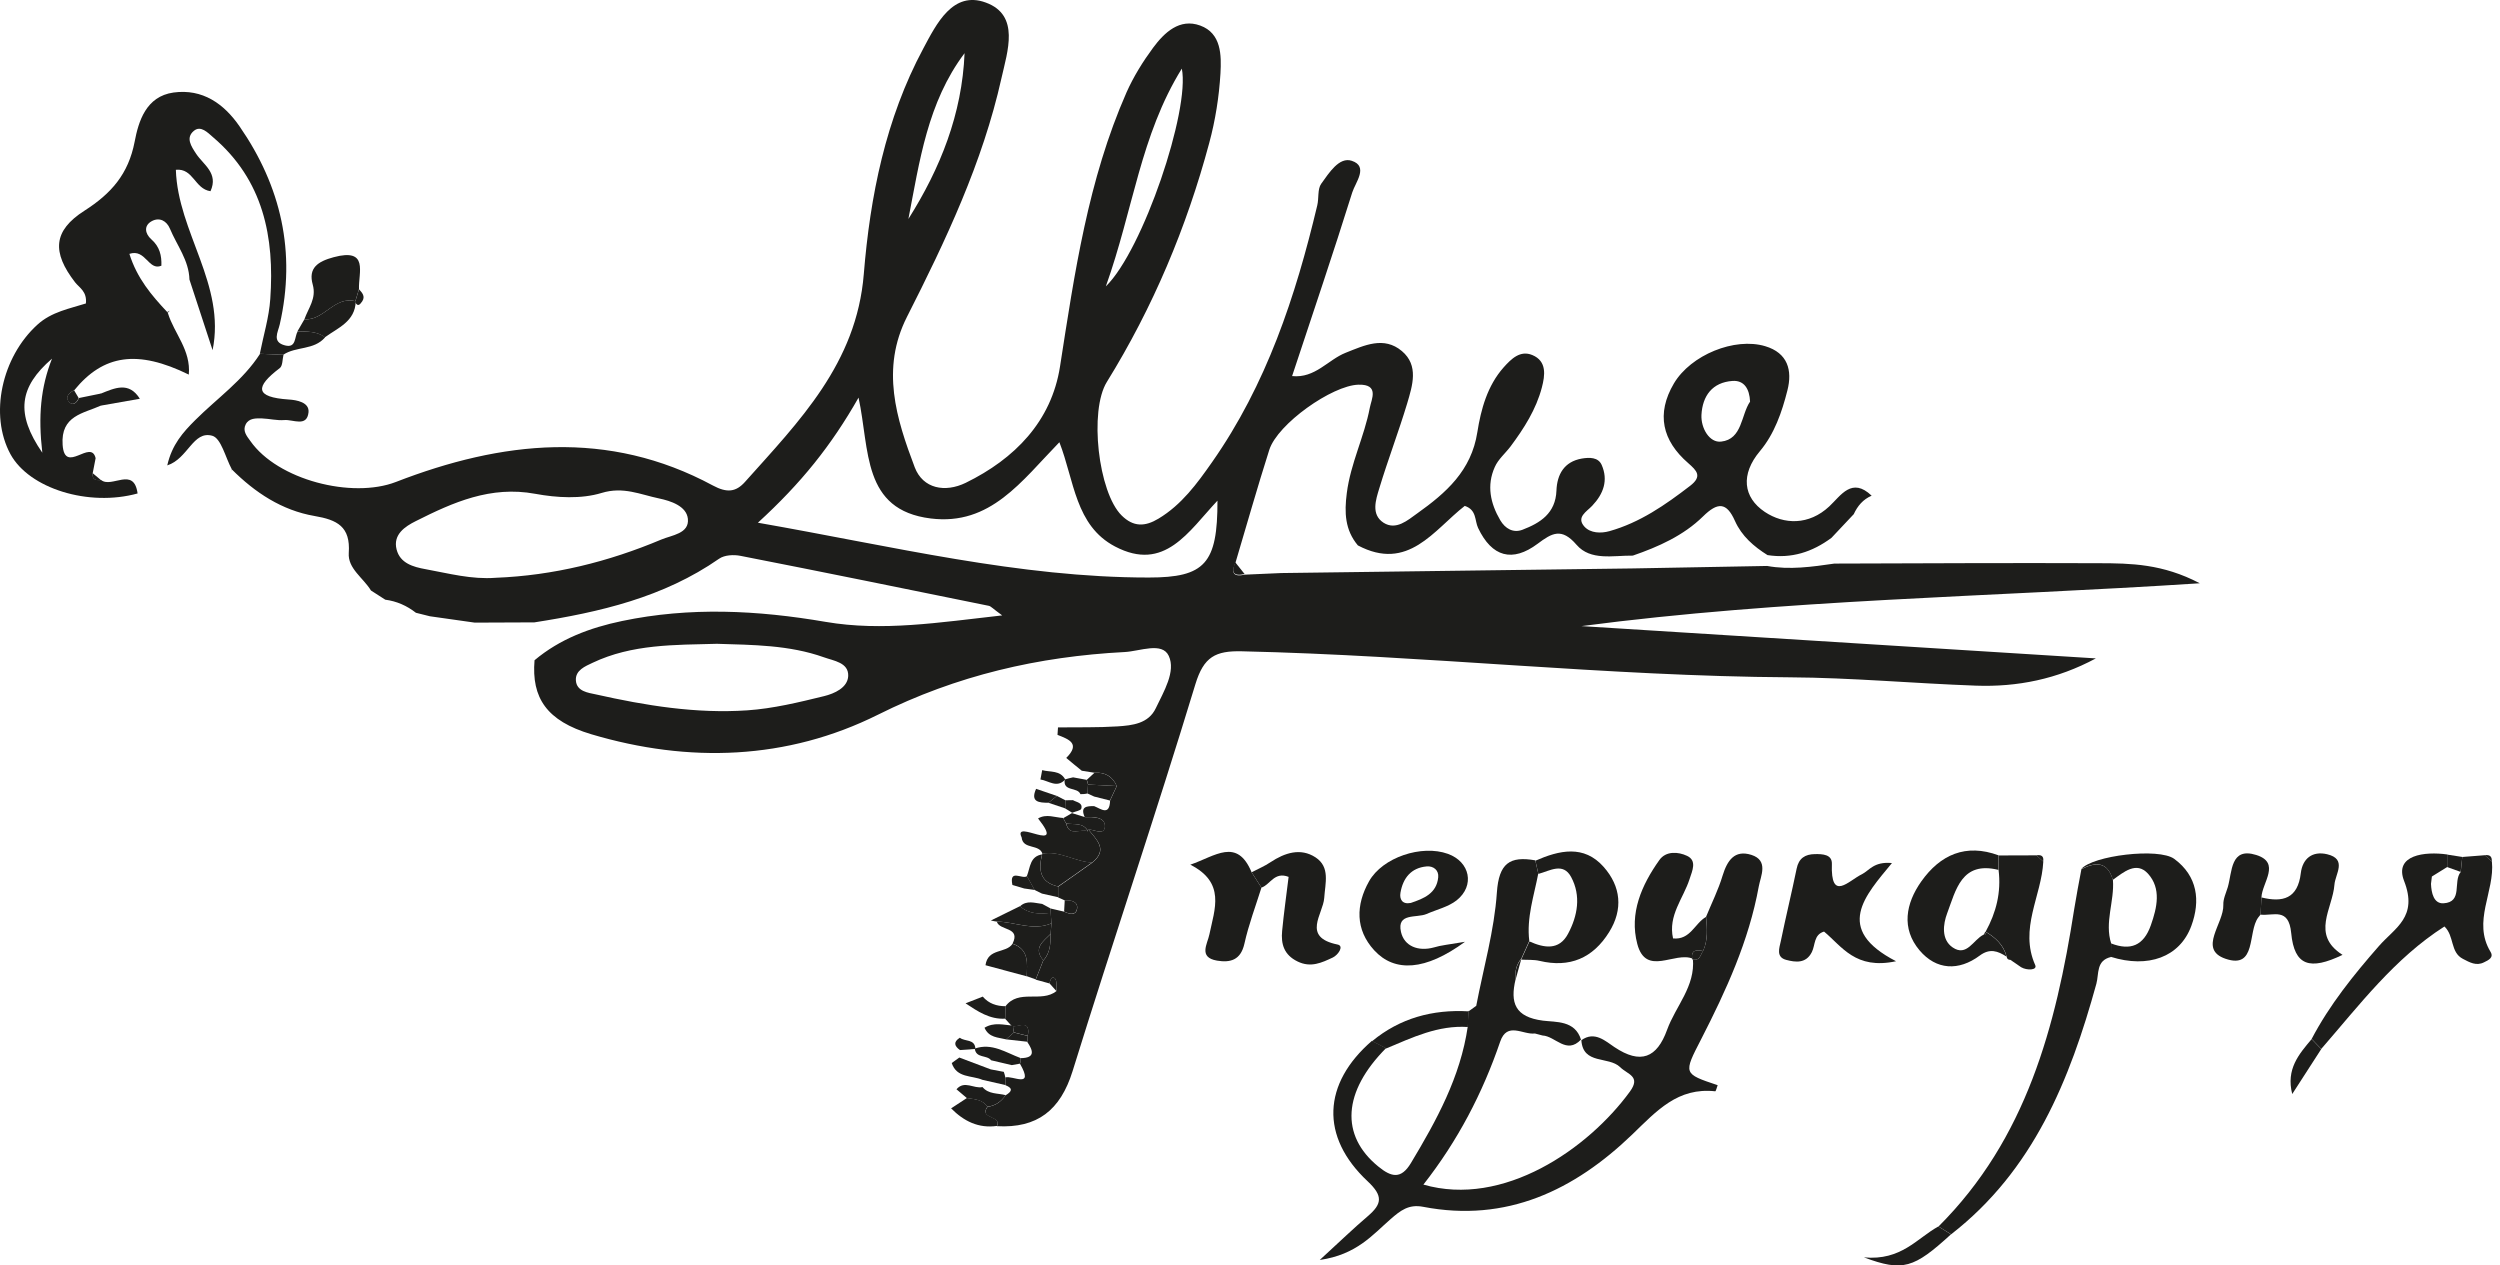 <svg width="81" height="41" viewBox="0 0 81 41" fill="none" xmlns="http://www.w3.org/2000/svg">
<path d="M59.434 18.26C62.296 18.252 65.154 18.236 68.016 18.248C69.033 18.252 70.062 18.264 71.273 18.898C64.407 19.346 57.816 19.422 51.24 20.286C56.794 20.633 62.352 20.984 67.906 21.332C66.651 22.006 65.356 22.264 64.019 22.215C62.005 22.143 59.995 21.957 57.981 21.945C52.056 21.909 46.163 21.235 40.241 21.102C39.381 21.081 39.002 21.279 38.731 22.167C37.456 26.361 36.051 30.514 34.752 34.704C34.356 35.976 33.605 36.561 32.301 36.488C32.471 36.145 31.704 36.262 31.995 35.863C32.249 35.826 32.439 35.697 32.58 35.487C32.774 35.374 32.842 35.265 32.576 35.16C32.576 35.075 32.572 34.995 32.572 34.91C32.794 34.829 33.525 35.297 33.048 34.466C33.068 34.405 33.072 34.345 33.064 34.284C33.557 34.28 33.472 34.038 33.282 33.756C33.294 33.695 33.298 33.63 33.298 33.57C33.399 33.037 33.028 33.263 32.798 33.263C32.721 33.178 32.645 33.094 32.568 33.009C32.572 32.876 32.572 32.738 32.576 32.605C33.004 32.032 33.742 32.5 34.227 32.113C34.215 31.971 34.255 31.774 34.178 31.701C34.074 31.604 34.029 31.766 34.001 31.863C33.852 31.822 33.706 31.782 33.557 31.741C33.638 31.536 33.718 31.33 33.803 31.12C34.033 30.874 34.037 30.567 34.041 30.26C34.049 30.147 34.057 30.034 34.065 29.925C34.057 29.812 34.053 29.695 34.045 29.582C34.041 29.534 34.037 29.481 34.029 29.433C34.178 29.469 34.328 29.505 34.481 29.538C34.659 29.626 34.877 29.671 34.901 29.424C34.921 29.211 34.699 29.158 34.501 29.174C34.429 29.142 34.356 29.11 34.283 29.077C34.283 28.96 34.283 28.843 34.283 28.73C34.651 28.472 35.022 28.214 35.389 27.951C35.918 27.523 35.523 27.204 35.26 26.869C35.458 26.882 35.797 27.083 35.797 26.761C35.797 26.462 35.414 26.466 35.143 26.47C34.994 26.131 35.212 26.115 35.45 26.119C35.672 26.207 35.95 26.446 35.967 25.937C36.039 25.78 36.112 25.626 36.184 25.469C36.047 25.154 35.805 25.013 35.462 25.037C35.325 25.017 35.188 24.997 35.05 24.972C34.881 24.835 34.711 24.698 34.546 24.557C35.014 24.093 34.635 23.955 34.263 23.81C34.267 23.729 34.275 23.648 34.279 23.568C34.921 23.56 35.567 23.576 36.209 23.535C36.689 23.503 37.21 23.447 37.448 22.946C37.706 22.405 38.102 21.755 37.868 21.251C37.654 20.787 36.927 21.102 36.439 21.126C33.646 21.271 30.998 21.881 28.447 23.156C25.5 24.625 22.32 24.73 19.159 23.79C17.71 23.358 17.218 22.611 17.319 21.392C18.142 20.702 19.111 20.339 20.152 20.121C22.356 19.66 24.544 19.77 26.752 20.149C28.592 20.464 30.416 20.169 32.471 19.939C32.16 19.713 32.104 19.64 32.035 19.628C29.355 19.083 26.675 18.534 23.995 18.01C23.773 17.965 23.474 17.981 23.3 18.102C21.496 19.358 19.43 19.834 17.314 20.165C16.669 20.169 16.027 20.169 15.381 20.173C14.897 20.105 14.412 20.036 13.928 19.967C13.779 19.931 13.625 19.891 13.476 19.854C13.181 19.624 12.854 19.479 12.483 19.43C12.329 19.329 12.176 19.233 12.019 19.132C11.773 18.724 11.264 18.421 11.3 17.917C11.361 17.057 10.921 16.843 10.19 16.718C9.133 16.536 8.261 15.959 7.506 15.204L7.474 15.309L7.51 15.204C7.304 14.825 7.167 14.199 6.876 14.118C6.255 13.945 6.093 14.861 5.419 15.079C5.573 14.401 5.932 14.005 6.323 13.614C7.034 12.904 7.873 12.326 8.426 11.463C8.681 11.475 8.931 11.483 9.185 11.495C9.149 11.644 9.161 11.854 9.064 11.927C8.261 12.536 8.253 12.871 9.355 12.944C9.613 12.96 10.029 13.033 9.996 13.36C9.944 13.848 9.496 13.586 9.213 13.61C8.975 13.63 8.733 13.566 8.491 13.557C8.297 13.553 8.071 13.541 7.962 13.747C7.853 13.957 7.99 14.123 8.111 14.288C8.995 15.552 11.405 16.165 12.826 15.616C16.253 14.288 19.704 13.901 23.095 15.729C23.559 15.979 23.845 15.939 24.136 15.616C25.896 13.646 27.753 11.777 27.987 8.879C28.192 6.357 28.693 3.85 29.912 1.577C30.34 0.774 30.873 -0.312 31.942 0.084C33.056 0.492 32.641 1.666 32.447 2.534C31.837 5.267 30.647 7.781 29.387 10.264C28.532 11.951 29.04 13.562 29.637 15.14C29.904 15.838 30.622 15.967 31.288 15.644C32.879 14.865 34.065 13.654 34.344 11.878C34.816 8.851 35.252 5.828 36.499 2.994C36.725 2.486 37.028 1.997 37.359 1.549C37.726 1.053 38.219 0.585 38.885 0.827C39.575 1.077 39.575 1.791 39.543 2.377C39.498 3.136 39.377 3.902 39.179 4.633C38.445 7.37 37.355 9.961 35.862 12.375C35.284 13.307 35.583 15.955 36.342 16.702C36.721 17.077 37.097 17.069 37.537 16.803C38.288 16.351 38.784 15.668 39.268 14.978C41.032 12.464 41.977 9.606 42.679 6.655C42.736 6.421 42.683 6.126 42.808 5.953C43.059 5.606 43.389 5.073 43.797 5.21C44.35 5.392 43.914 5.913 43.813 6.235C43.196 8.209 42.53 10.171 41.864 12.185C42.611 12.262 43.026 11.656 43.599 11.43C44.209 11.188 44.839 10.885 45.42 11.374C45.977 11.842 45.763 12.492 45.593 13.069C45.315 13.993 44.968 14.898 44.689 15.822C44.576 16.193 44.415 16.669 44.826 16.936C45.23 17.194 45.609 16.855 45.92 16.633C46.849 15.971 47.672 15.253 47.866 14.002C47.983 13.263 48.189 12.5 48.718 11.903C48.968 11.624 49.254 11.341 49.646 11.503C50.126 11.701 50.058 12.165 49.957 12.552C49.771 13.263 49.38 13.876 48.944 14.462C48.774 14.688 48.54 14.881 48.431 15.132C48.164 15.725 48.286 16.306 48.608 16.855C48.77 17.13 49.028 17.275 49.323 17.166C49.904 16.944 50.401 16.633 50.429 15.895C50.449 15.374 50.675 14.958 51.252 14.857C51.495 14.817 51.781 14.809 51.894 15.063C52.112 15.559 51.955 15.999 51.587 16.387C51.41 16.577 51.055 16.758 51.341 17.069C51.535 17.275 51.866 17.287 52.144 17.21C53.133 16.932 53.957 16.359 54.76 15.741C55.164 15.43 54.974 15.249 54.7 15.007C53.856 14.276 53.654 13.408 54.235 12.423C54.784 11.499 56.201 10.922 57.19 11.216C57.925 11.434 58.078 11.999 57.912 12.649C57.735 13.352 57.489 14.062 57.02 14.619C56.391 15.37 56.475 16.113 57.178 16.585C57.799 17 58.607 17.025 59.269 16.407C59.648 16.052 59.999 15.447 60.641 16.06C60.362 16.181 60.185 16.391 60.06 16.662L60.032 16.69C59.806 16.932 59.575 17.174 59.349 17.416L59.337 17.428C58.72 17.884 58.042 18.107 57.267 17.985C56.823 17.707 56.431 17.368 56.213 16.879C55.939 16.262 55.652 16.266 55.176 16.734C54.546 17.352 53.735 17.715 52.903 18.002C52.27 17.994 51.535 18.179 51.079 17.65C50.594 17.089 50.288 17.267 49.819 17.618C49.004 18.228 48.338 18.05 47.89 17.105C47.777 16.867 47.85 16.52 47.458 16.391C46.457 17.17 45.626 18.534 43.995 17.671C43.575 17.17 43.555 16.605 43.636 15.979C43.757 15.015 44.205 14.147 44.382 13.21C44.431 12.944 44.705 12.443 44.011 12.464C43.163 12.488 41.395 13.731 41.125 14.575C40.738 15.79 40.391 17.017 40.027 18.24C39.878 18.567 39.971 18.7 40.33 18.619C40.725 18.603 41.117 18.583 41.513 18.567C45.311 18.518 49.113 18.47 52.911 18.417C54.36 18.389 55.805 18.361 57.255 18.337C57.985 18.47 58.708 18.365 59.434 18.26ZM24.556 16.936C28.959 17.707 33.016 18.712 37.218 18.712C39.042 18.712 39.45 18.26 39.446 16.221C38.51 17.215 37.734 18.55 36.128 17.707C34.836 17.029 34.808 15.568 34.324 14.328C33.097 15.588 32.092 17.037 30.158 16.799C27.926 16.524 28.184 14.579 27.817 12.883C26.933 14.437 25.96 15.652 24.556 16.936ZM16.063 18.72C17.928 18.647 19.712 18.203 21.427 17.481C21.759 17.34 22.34 17.291 22.287 16.807C22.243 16.399 21.738 16.23 21.351 16.149C20.749 16.024 20.196 15.757 19.494 15.971C18.832 16.173 18.041 16.129 17.339 15.999C15.898 15.733 14.683 16.274 13.472 16.884C13.125 17.057 12.725 17.319 12.85 17.804C12.963 18.248 13.383 18.369 13.791 18.442C14.541 18.579 15.284 18.781 16.063 18.72ZM23.228 20.859C21.859 20.896 20.479 20.867 19.203 21.473C18.965 21.586 18.634 21.715 18.659 22.05C18.683 22.405 19.066 22.446 19.304 22.498C20.919 22.861 22.554 23.128 24.213 23.015C25.048 22.958 25.88 22.756 26.699 22.555C27.03 22.474 27.466 22.284 27.482 21.901C27.498 21.465 27.014 21.412 26.691 21.295C25.569 20.896 24.394 20.896 23.228 20.859ZM35.829 9.279C37.032 8.108 38.562 3.563 38.291 2.223C36.947 4.395 36.725 6.768 35.829 9.279ZM31.252 1.723C30.049 3.321 29.795 5.226 29.432 7.095C30.469 5.452 31.171 3.693 31.252 1.723ZM56.702 13.013C56.685 12.597 56.508 12.318 56.136 12.342C55.478 12.387 55.16 12.827 55.127 13.444C55.107 13.872 55.386 14.353 55.765 14.308C56.455 14.232 56.407 13.44 56.702 13.013Z" fill="#1D1D1B"/>
<path d="M9.177 11.495C8.923 11.483 8.672 11.475 8.418 11.463C8.535 10.869 8.717 10.284 8.757 9.687C8.898 7.685 8.535 5.836 6.904 4.447C6.727 4.294 6.505 4.056 6.283 4.238C6.008 4.464 6.194 4.738 6.356 4.984C6.59 5.339 7.086 5.61 6.82 6.195C6.307 6.123 6.267 5.444 5.698 5.501C5.762 7.531 7.32 9.218 6.888 11.346C6.638 10.583 6.388 9.82 6.138 9.057C6.121 8.435 5.734 7.955 5.508 7.414C5.399 7.152 5.169 7.035 4.927 7.16C4.648 7.305 4.697 7.572 4.902 7.753C5.173 7.991 5.241 8.278 5.229 8.609C4.81 8.787 4.721 8.048 4.192 8.225C4.442 9.021 4.915 9.574 5.419 10.111L5.435 10.139L5.443 10.155C5.645 10.805 6.19 11.346 6.117 12.137C4.454 11.321 3.348 11.487 2.404 12.645C2.251 12.718 2.113 12.851 2.218 12.996C2.339 13.166 2.485 13.073 2.557 12.896C2.795 12.847 3.034 12.799 3.272 12.75C3.272 12.879 3.276 13.009 3.276 13.138C2.699 13.4 1.964 13.461 2.029 14.413C2.097 15.394 2.949 14.203 3.098 14.845C3.066 15.007 3.038 15.164 3.005 15.325C2.977 15.543 3.11 15.568 3.276 15.552C3.619 15.83 4.337 15.1 4.458 15.988C2.876 16.427 0.943 15.83 0.337 14.712C-0.353 13.437 0.055 11.572 1.209 10.522C1.673 10.098 2.271 9.997 2.783 9.832C2.824 9.44 2.569 9.323 2.432 9.146C1.681 8.173 1.714 7.479 2.739 6.825C3.603 6.272 4.16 5.642 4.362 4.593C4.487 3.935 4.729 3.123 5.621 2.998C6.565 2.869 7.256 3.362 7.76 4.092C9.108 6.038 9.597 8.173 9.064 10.51C9.007 10.764 8.802 11.083 9.238 11.192C9.605 11.285 9.536 10.914 9.645 10.736C9.952 10.748 10.271 10.724 10.533 10.93C10.17 11.354 9.589 11.216 9.177 11.495ZM1.685 11.62C0.62 12.54 0.495 13.396 1.371 14.668C1.233 13.481 1.318 12.549 1.685 11.62Z" fill="#1D1D1B"/>
<path d="M51.236 33.703C51.668 33.392 52.023 33.739 52.306 33.925C53.161 34.498 53.686 34.272 54.013 33.368C54.292 32.597 54.934 31.959 54.849 31.059L54.829 31.075C55.075 31.156 55.091 30.934 55.18 30.809C55.345 30.454 55.309 30.078 55.277 29.703C55.458 29.259 55.676 28.827 55.813 28.367C55.963 27.883 56.197 27.527 56.742 27.697C57.315 27.879 57.044 28.387 56.984 28.722C56.665 30.482 55.926 32.093 55.119 33.667C54.542 34.789 54.53 34.785 55.652 35.16C55.628 35.229 55.591 35.362 55.575 35.358C54.36 35.225 53.678 35.992 52.887 36.755C51.014 38.559 48.814 39.624 46.106 39.1C45.642 39.011 45.375 39.221 45.056 39.499C44.475 40.004 43.959 40.65 42.76 40.823C43.434 40.206 43.862 39.79 44.318 39.403C44.774 39.011 44.822 38.753 44.314 38.276C42.764 36.827 42.853 35.108 44.451 33.723C44.604 33.8 44.758 33.877 44.911 33.957C43.502 35.374 43.422 36.787 44.653 37.792C45.085 38.147 45.395 38.212 45.714 37.683C46.546 36.298 47.317 34.894 47.555 33.263C47.563 33.094 47.567 32.924 47.575 32.755H47.599C47.676 32.698 47.753 32.646 47.83 32.589C48.064 31.366 48.415 30.151 48.499 28.916C48.564 27.971 48.915 27.729 49.743 27.875C49.775 28.016 49.807 28.161 49.84 28.302C49.702 29.025 49.456 29.735 49.549 30.486C49.46 30.684 49.371 30.878 49.283 31.075L49.291 31.055C49.125 31.253 49.077 31.479 49.105 31.729C48.923 32.492 49.085 32.952 49.993 33.069C50.413 33.122 51.03 33.057 51.224 33.683C50.752 34.179 50.397 33.57 49.977 33.55C49.896 33.53 49.811 33.509 49.731 33.485C49.343 33.534 48.831 33.09 48.605 33.752C48.035 35.419 47.232 36.961 46.118 38.381C48.709 39.128 51.454 37.227 52.81 35.366C53.174 34.866 52.73 34.813 52.492 34.575C52.116 34.212 51.289 34.506 51.236 33.703Z" fill="#1D1D1B"/>
<path d="M68.395 31.007C67.91 31.12 68.011 31.548 67.922 31.875C67.063 34.991 65.88 37.921 63.216 39.992C63.079 39.907 62.942 39.822 62.808 39.738C65.654 36.9 66.611 33.259 67.204 29.457C67.273 29.025 67.357 28.593 67.438 28.161C67.898 27.927 68.286 27.907 68.459 28.512C68.512 29.203 68.181 29.881 68.403 30.571C68.399 30.716 68.395 30.861 68.395 31.007Z" fill="#1D1D1B"/>
<path d="M79.778 27.766C80.02 27.745 80.262 27.729 80.508 27.709C80.585 27.778 80.661 27.846 80.738 27.915C80.835 28.892 80.096 29.852 80.694 30.841C80.807 31.027 80.621 31.112 80.48 31.18C80.23 31.306 80.016 31.18 79.798 31.067C79.382 30.854 79.527 30.329 79.2 30.018C77.582 31.051 76.443 32.565 75.208 33.986C75.103 33.877 75.002 33.772 74.897 33.663C75.479 32.553 76.258 31.588 77.077 30.652C77.602 30.054 78.349 29.711 77.892 28.541C77.566 27.701 78.558 27.58 79.293 27.685C79.293 27.818 79.293 27.955 79.293 28.089C79.128 28.194 78.958 28.294 78.793 28.399C78.784 28.48 78.772 28.557 78.764 28.637C78.776 28.932 78.853 29.283 79.168 29.267C79.81 29.231 79.467 28.557 79.729 28.25C79.741 28.093 79.761 27.931 79.778 27.766Z" fill="#1D1D1B"/>
<path d="M61.299 27.963C60.427 29.021 59.406 30.099 61.432 31.144C60.116 31.427 59.68 30.664 59.099 30.183C58.76 30.284 58.82 30.619 58.703 30.849C58.514 31.225 58.175 31.18 57.872 31.1C57.537 31.011 57.65 30.716 57.698 30.494C57.86 29.707 58.05 28.928 58.211 28.145C58.28 27.806 58.485 27.677 58.804 27.673C59.05 27.669 59.361 27.681 59.353 27.988C59.309 29.239 59.894 28.532 60.33 28.323C60.568 28.201 60.714 27.907 61.299 27.963Z" fill="#1D1D1B"/>
<path d="M47.466 30.514C46.183 31.455 45.186 31.511 44.524 30.789C43.91 30.119 43.926 29.32 44.358 28.553C44.794 27.778 46.062 27.358 46.913 27.665C47.628 27.923 47.793 28.694 47.196 29.17C46.925 29.384 46.55 29.469 46.219 29.614C45.896 29.752 45.25 29.566 45.392 30.195C45.496 30.656 45.949 30.837 46.461 30.696C46.683 30.627 46.921 30.607 47.466 30.514ZM45.71 29.255C46.13 29.114 46.546 28.948 46.598 28.427C46.623 28.193 46.441 28.052 46.223 28.072C45.718 28.117 45.456 28.452 45.375 28.924C45.339 29.134 45.432 29.311 45.71 29.255Z" fill="#1D1D1B"/>
<path d="M65.012 30.995C64.73 30.813 64.472 30.716 64.141 30.962C63.462 31.467 62.736 31.431 62.195 30.793C61.594 30.082 61.747 29.271 62.248 28.561C62.865 27.689 63.693 27.322 64.754 27.713C64.754 27.87 64.754 28.028 64.75 28.185C63.551 27.887 63.37 28.843 63.087 29.594C62.958 29.937 62.889 30.438 63.265 30.696C63.725 31.011 63.935 30.446 64.266 30.284L64.346 30.292L64.306 30.216L64.326 30.187C64.653 30.377 64.915 30.619 65.012 30.995Z" fill="#1D1D1B"/>
<path d="M68.455 28.508C68.282 27.903 67.894 27.923 67.434 28.157C67.789 27.725 69.941 27.455 70.449 27.83C71.2 28.387 71.301 29.182 70.998 30.002C70.623 31.015 69.594 31.378 68.395 31.003C68.395 30.857 68.399 30.712 68.399 30.567C69.028 30.809 69.452 30.64 69.686 29.982C69.892 29.4 70.029 28.787 69.594 28.306C69.218 27.895 68.806 28.258 68.455 28.508Z" fill="#1D1D1B"/>
<path d="M49.844 28.315C49.811 28.173 49.779 28.028 49.747 27.887C50.522 27.548 51.317 27.362 51.959 28.088C52.516 28.718 52.596 29.461 52.136 30.2C51.612 31.043 50.861 31.366 49.88 31.132C49.69 31.088 49.484 31.104 49.287 31.092C49.375 30.894 49.464 30.7 49.553 30.502C50.029 30.716 50.514 30.801 50.804 30.256C51.115 29.675 51.232 29.025 50.905 28.416C50.643 27.927 50.211 28.218 49.844 28.315Z" fill="#1D1D1B"/>
<path d="M55.277 29.707C55.309 30.082 55.341 30.454 55.18 30.813C54.962 30.769 54.78 30.773 54.829 31.079L54.849 31.063C54.267 30.813 53.331 31.657 53.048 30.583C52.786 29.59 53.186 28.678 53.763 27.866C53.977 27.564 54.377 27.596 54.659 27.729C54.99 27.883 54.829 28.214 54.744 28.476C54.542 29.11 54.038 29.659 54.207 30.405C54.768 30.462 54.909 29.913 55.277 29.707Z" fill="#1D1D1B"/>
<path d="M40.552 28.262C40.758 28.153 40.976 28.064 41.165 27.935C41.63 27.628 42.138 27.463 42.622 27.778C43.103 28.093 42.937 28.609 42.905 29.094C42.869 29.618 42.166 30.365 43.337 30.603C43.559 30.648 43.353 30.942 43.184 31.023C42.824 31.192 42.469 31.362 42.041 31.152C41.601 30.938 41.5 30.587 41.541 30.163C41.597 29.574 41.682 28.985 41.751 28.411C41.29 28.23 41.157 28.662 40.871 28.759C40.766 28.593 40.657 28.428 40.552 28.262Z" fill="#1D1D1B"/>
<path d="M73.271 29.077C73.961 29.247 74.449 29.118 74.546 28.29C74.603 27.818 74.918 27.564 75.398 27.677C76.06 27.834 75.66 28.323 75.636 28.662C75.579 29.441 74.865 30.28 75.898 30.938C74.841 31.447 74.336 31.297 74.235 30.232C74.155 29.384 73.654 29.683 73.242 29.634C73.251 29.445 73.259 29.263 73.271 29.077Z" fill="#1D1D1B"/>
<path d="M40.552 28.262C40.657 28.427 40.766 28.593 40.871 28.759C40.681 29.364 40.455 29.961 40.318 30.579C40.197 31.112 39.858 31.196 39.43 31.124C38.82 31.019 39.123 30.579 39.184 30.276C39.357 29.445 39.712 28.597 38.566 28.016C39.377 27.737 40.08 27.128 40.552 28.262Z" fill="#1D1D1B"/>
<path d="M64.754 28.189C64.754 28.032 64.754 27.875 64.758 27.717C65.166 27.717 65.573 27.713 65.981 27.713C66.054 27.782 66.13 27.85 66.203 27.915C66.147 29.029 65.416 30.087 65.941 31.269C66.017 31.439 65.67 31.447 65.485 31.338C65.368 31.257 65.254 31.18 65.138 31.1C65.065 31.1 65.025 31.067 65.016 30.995C64.919 30.615 64.657 30.377 64.334 30.187C64.677 29.566 64.843 28.908 64.754 28.189Z" fill="#1D1D1B"/>
<path d="M73.271 29.077C73.263 29.263 73.251 29.445 73.243 29.63C73.218 29.663 73.194 29.691 73.17 29.723C72.815 30.192 73.126 31.415 72.104 31.063C71.204 30.753 72.06 29.917 72.036 29.316C72.028 29.126 72.124 28.932 72.181 28.742C72.326 28.242 72.262 27.439 73.101 27.701C73.913 27.955 73.287 28.601 73.271 29.077Z" fill="#1D1D1B"/>
<path d="M9.863 10.345C9.988 9.981 10.259 9.674 10.133 9.222C9.98 8.681 10.299 8.472 10.808 8.334C11.958 8.024 11.611 8.827 11.631 9.368C11.591 9.505 11.546 9.642 11.506 9.783L11.526 9.763C10.836 9.574 10.501 10.397 9.863 10.345Z" fill="#1D1D1B"/>
<path d="M35.256 26.866C35.518 27.201 35.914 27.519 35.385 27.947C34.832 27.927 34.344 27.556 33.771 27.661L33.783 27.685C33.694 27.326 33.141 27.544 33.101 27.132C32.794 26.502 34.582 27.713 33.633 26.518C33.904 26.357 34.178 26.49 34.449 26.502C34.473 26.563 34.505 26.623 34.542 26.676C34.642 27.128 35.018 26.833 35.248 26.934L35.256 26.866Z" fill="#1D1D1B"/>
<path d="M47.579 32.767C47.571 32.936 47.567 33.106 47.559 33.275C46.598 33.211 45.763 33.614 44.915 33.969C44.762 33.893 44.608 33.816 44.455 33.735C45.363 32.985 46.417 32.702 47.579 32.767Z" fill="#1D1D1B"/>
<path d="M62.804 39.737C62.942 39.822 63.079 39.907 63.212 39.992C62.009 41.09 61.658 41.211 60.391 40.739C61.606 40.852 62.11 40.117 62.804 39.737Z" fill="#1D1D1B"/>
<path d="M9.863 10.345C10.501 10.397 10.836 9.57 11.526 9.763C11.506 10.421 10.949 10.619 10.525 10.93C10.259 10.724 9.944 10.748 9.637 10.736C9.71 10.611 9.786 10.478 9.863 10.345Z" fill="#1D1D1B"/>
<path d="M74.897 33.667C75.002 33.776 75.103 33.881 75.208 33.99C74.894 34.474 74.579 34.962 74.268 35.447C74.062 34.639 74.486 34.155 74.897 33.667Z" fill="#1D1D1B"/>
<path d="M30.816 35.911C30.985 35.798 31.155 35.689 31.328 35.576C31.575 35.612 31.833 35.62 31.994 35.855C31.708 36.254 32.471 36.137 32.301 36.48C31.704 36.565 31.228 36.327 30.816 35.911Z" fill="#1D1D1B"/>
<path d="M32.297 29.86C32.233 29.852 32.168 29.84 32.104 29.824C32.419 29.671 32.733 29.517 33.048 29.36C33.339 29.618 33.686 29.618 34.045 29.574C34.053 29.687 34.057 29.804 34.065 29.917C33.468 30.175 32.887 29.864 32.297 29.86Z" fill="#1D1D1B"/>
<path d="M31.833 34.987C31.482 34.837 30.998 34.934 30.836 34.442C30.917 34.381 31.002 34.325 31.082 34.264C31.422 34.393 31.761 34.519 32.1 34.648C32.241 34.676 32.382 34.7 32.523 34.728C32.544 34.785 32.56 34.845 32.572 34.906C32.572 34.991 32.576 35.071 32.576 35.156C32.33 35.1 32.079 35.043 31.833 34.987Z" fill="#1D1D1B"/>
<path d="M34.279 28.722C34.279 28.839 34.279 28.956 34.279 29.069C34.106 29.029 33.932 28.989 33.759 28.952C33.678 28.912 33.601 28.876 33.52 28.835C33.436 28.686 33.355 28.537 33.27 28.387C33.383 28.109 33.363 27.737 33.779 27.681L33.767 27.657C33.646 28.153 33.666 28.581 34.279 28.722Z" fill="#1D1D1B"/>
<path d="M32.568 33.005C32.063 33.033 31.676 32.767 31.284 32.508C31.47 32.436 31.655 32.363 31.841 32.29C32.035 32.516 32.289 32.601 32.58 32.601C32.572 32.734 32.568 32.868 32.568 33.005Z" fill="#1D1D1B"/>
<path d="M34.546 26.68C34.509 26.623 34.477 26.567 34.453 26.506C34.546 26.454 34.639 26.397 34.731 26.345C34.869 26.389 35.006 26.43 35.147 26.474C35.418 26.47 35.801 26.466 35.801 26.765C35.801 27.083 35.462 26.882 35.264 26.873L35.26 26.942C35.095 26.631 34.796 26.728 34.546 26.68Z" fill="#1D1D1B"/>
<path d="M33.569 25.558C33.795 25.634 34.017 25.711 34.243 25.788C34.15 25.86 34.061 25.937 33.969 26.01C33.67 26.006 33.375 25.994 33.569 25.558Z" fill="#1D1D1B"/>
<path d="M33.274 28.387C33.359 28.537 33.44 28.686 33.525 28.835C33.411 28.819 33.298 28.803 33.185 28.787C33.056 28.75 32.931 28.714 32.802 28.674C32.689 28.133 33.129 28.504 33.274 28.387Z" fill="#1D1D1B"/>
<path d="M79.778 27.765C79.761 27.927 79.745 28.088 79.725 28.25C79.58 28.197 79.434 28.145 79.289 28.093C79.289 27.959 79.289 27.822 79.289 27.689C79.451 27.717 79.616 27.741 79.778 27.765Z" fill="#1D1D1B"/>
<path d="M11.506 9.787C11.546 9.65 11.591 9.513 11.631 9.372C11.736 9.485 11.841 9.602 11.736 9.763C11.671 9.852 11.599 9.965 11.506 9.787Z" fill="#1D1D1B"/>
<path d="M33.767 29.287C33.855 29.336 33.944 29.38 34.029 29.428C34.037 29.477 34.045 29.529 34.045 29.578C33.686 29.622 33.339 29.622 33.048 29.364C33.27 29.158 33.52 29.259 33.767 29.287Z" fill="#1D1D1B"/>
<path d="M31.603 33.986C31.438 33.998 31.272 34.01 31.102 34.022C30.921 33.893 30.881 33.76 31.099 33.622C31.256 33.755 31.591 33.651 31.603 33.986Z" fill="#1D1D1B"/>
<path d="M34.513 25.255C34.247 25.549 33.977 25.295 33.71 25.255C33.73 25.154 33.746 25.053 33.767 24.952C34.025 25.025 34.348 24.948 34.513 25.255Z" fill="#1D1D1B"/>
<path d="M33.968 26.01C34.061 25.937 34.15 25.86 34.243 25.788C34.336 25.836 34.425 25.885 34.517 25.929C34.513 26.018 34.513 26.103 34.509 26.191C34.328 26.131 34.15 26.07 33.968 26.01Z" fill="#1D1D1B"/>
<path d="M34.509 26.191C34.513 26.102 34.513 26.018 34.517 25.929C34.598 25.929 34.683 25.925 34.764 25.925C34.881 25.994 35.087 26.006 35.034 26.199C35.018 26.264 34.844 26.288 34.739 26.333C34.663 26.284 34.586 26.24 34.509 26.191Z" fill="#1D1D1B"/>
<path d="M49.105 31.741C49.077 31.491 49.129 31.265 49.291 31.067C49.23 31.293 49.169 31.52 49.105 31.741Z" fill="#1D1D1B"/>
<path d="M80.734 27.915C80.657 27.846 80.581 27.778 80.504 27.709C80.669 27.685 80.746 27.749 80.734 27.915Z" fill="#1D1D1B"/>
<path d="M66.199 27.915C66.126 27.846 66.05 27.778 65.977 27.713C66.142 27.685 66.227 27.741 66.199 27.915Z" fill="#1D1D1B"/>
<path d="M65.133 31.1C65.25 31.18 65.363 31.257 65.48 31.338C65.367 31.257 65.25 31.18 65.133 31.1Z" fill="#1D1D1B"/>
<path d="M32.297 29.86C32.887 29.864 33.464 30.175 34.065 29.917C34.057 30.03 34.049 30.143 34.041 30.256C33.807 30.498 33.46 30.712 33.803 31.112C33.722 31.318 33.642 31.523 33.557 31.733C33.46 31.697 33.363 31.665 33.266 31.628C33.282 31.205 33.343 30.756 32.806 30.575C33.084 30.022 32.378 30.163 32.297 29.86Z" fill="#1D1D1B"/>
<path d="M34.279 28.722C33.666 28.577 33.646 28.153 33.771 27.657C34.344 27.552 34.832 27.923 35.385 27.943C35.018 28.206 34.647 28.464 34.279 28.722Z" fill="#1D1D1B"/>
<path d="M31.995 35.858C31.829 35.624 31.575 35.616 31.329 35.58C31.216 35.483 31.103 35.39 30.99 35.293C31.248 34.991 31.555 35.285 31.833 35.221C32.031 35.459 32.326 35.414 32.584 35.483C32.439 35.693 32.249 35.826 31.995 35.858Z" fill="#1D1D1B"/>
<path d="M32.112 34.353C31.974 34.171 31.619 34.297 31.583 33.974C32.136 33.78 32.588 34.103 33.064 34.28C33.072 34.341 33.068 34.401 33.048 34.462C32.959 34.478 32.871 34.494 32.782 34.51C32.56 34.458 32.334 34.406 32.112 34.353Z" fill="#1D1D1B"/>
<path d="M35.462 25.037C35.801 25.017 36.043 25.154 36.184 25.469C35.874 25.453 35.563 25.437 35.256 25.42C35.248 25.368 35.232 25.316 35.212 25.267C35.292 25.19 35.377 25.114 35.462 25.037Z" fill="#1D1D1B"/>
<path d="M35.252 25.42C35.563 25.437 35.874 25.453 36.181 25.469C36.108 25.626 36.035 25.78 35.962 25.937C35.793 25.893 35.619 25.848 35.45 25.808C35.377 25.772 35.305 25.739 35.232 25.707C35.24 25.61 35.248 25.513 35.252 25.42Z" fill="#1D1D1B"/>
<path d="M33.803 31.116C33.46 30.712 33.807 30.502 34.041 30.26C34.037 30.563 34.033 30.869 33.803 31.116Z" fill="#1D1D1B"/>
<path d="M34.477 29.534C34.485 29.413 34.489 29.291 34.497 29.17C34.695 29.158 34.921 29.207 34.897 29.421C34.873 29.667 34.655 29.622 34.477 29.534Z" fill="#1D1D1B"/>
<path d="M40.023 18.22C40.124 18.345 40.225 18.474 40.326 18.599C39.966 18.68 39.878 18.546 40.023 18.22Z" fill="#1D1D1B"/>
<path d="M34.227 32.109C34.15 32.024 34.077 31.943 34.001 31.858C34.029 31.762 34.073 31.6 34.178 31.697C34.255 31.77 34.215 31.963 34.227 32.109Z" fill="#1D1D1B"/>
<path d="M32.798 33.255C33.028 33.255 33.399 33.029 33.298 33.562C33.149 33.526 33 33.485 32.85 33.449C32.834 33.376 32.826 33.303 32.818 33.231L32.798 33.255Z" fill="#1D1D1B"/>
<path d="M32.85 33.453C33 33.489 33.149 33.53 33.298 33.566C33.298 33.63 33.294 33.691 33.282 33.752C33.052 33.727 32.822 33.703 32.592 33.675C32.681 33.602 32.766 33.526 32.85 33.453Z" fill="#1D1D1B"/>
<path d="M4.531 12.92C4.111 12.992 3.692 13.069 3.268 13.142C3.268 13.013 3.264 12.883 3.264 12.754C3.716 12.573 4.176 12.351 4.531 12.92Z" fill="#1D1D1B"/>
<path d="M2.4 12.645C2.448 12.73 2.501 12.815 2.549 12.896C2.477 13.073 2.335 13.166 2.21 12.996C2.109 12.855 2.246 12.718 2.4 12.645Z" fill="#1D1D1B"/>
<path d="M5.415 10.11L5.5 10.066L5.431 10.139L5.415 10.11Z" fill="#1D1D1B"/>
<path d="M3.001 15.329C3.09 15.406 3.183 15.479 3.272 15.556C3.106 15.572 2.973 15.547 3.001 15.329Z" fill="#1D1D1B"/>
<path d="M54.828 31.079C54.78 30.773 54.962 30.769 55.18 30.813C55.091 30.938 55.071 31.156 54.828 31.079Z" fill="#1D1D1B"/>
<path d="M49.977 33.562C49.896 33.542 49.811 33.521 49.73 33.497C49.811 33.517 49.896 33.538 49.977 33.562Z" fill="#1D1D1B"/>
<path d="M64.269 30.288L64.31 30.22L64.35 30.296L64.269 30.288Z" fill="#1D1D1B"/>
<path d="M32.806 30.579C33.347 30.761 33.282 31.209 33.266 31.633C32.818 31.511 32.37 31.39 31.93 31.273C32.007 30.712 32.596 30.898 32.806 30.579Z" fill="#1D1D1B"/>
<path d="M34.546 26.68C34.796 26.728 35.095 26.631 35.252 26.938C35.022 26.837 34.647 27.132 34.546 26.68Z" fill="#1D1D1B"/>
<path d="M32.85 33.453C32.766 33.526 32.681 33.602 32.596 33.675C32.338 33.61 32.039 33.622 31.898 33.299C32.205 33.11 32.515 33.207 32.822 33.231C32.826 33.307 32.834 33.38 32.85 33.453Z" fill="#1D1D1B"/>
<path d="M34.768 25.186C34.913 25.215 35.062 25.239 35.208 25.267C35.228 25.315 35.244 25.368 35.252 25.42C35.248 25.517 35.24 25.61 35.236 25.707C35.159 25.727 35.087 25.731 35.006 25.731C34.913 25.489 34.433 25.659 34.497 25.255C34.586 25.227 34.679 25.206 34.768 25.186Z" fill="#1D1D1B"/>
</svg>
